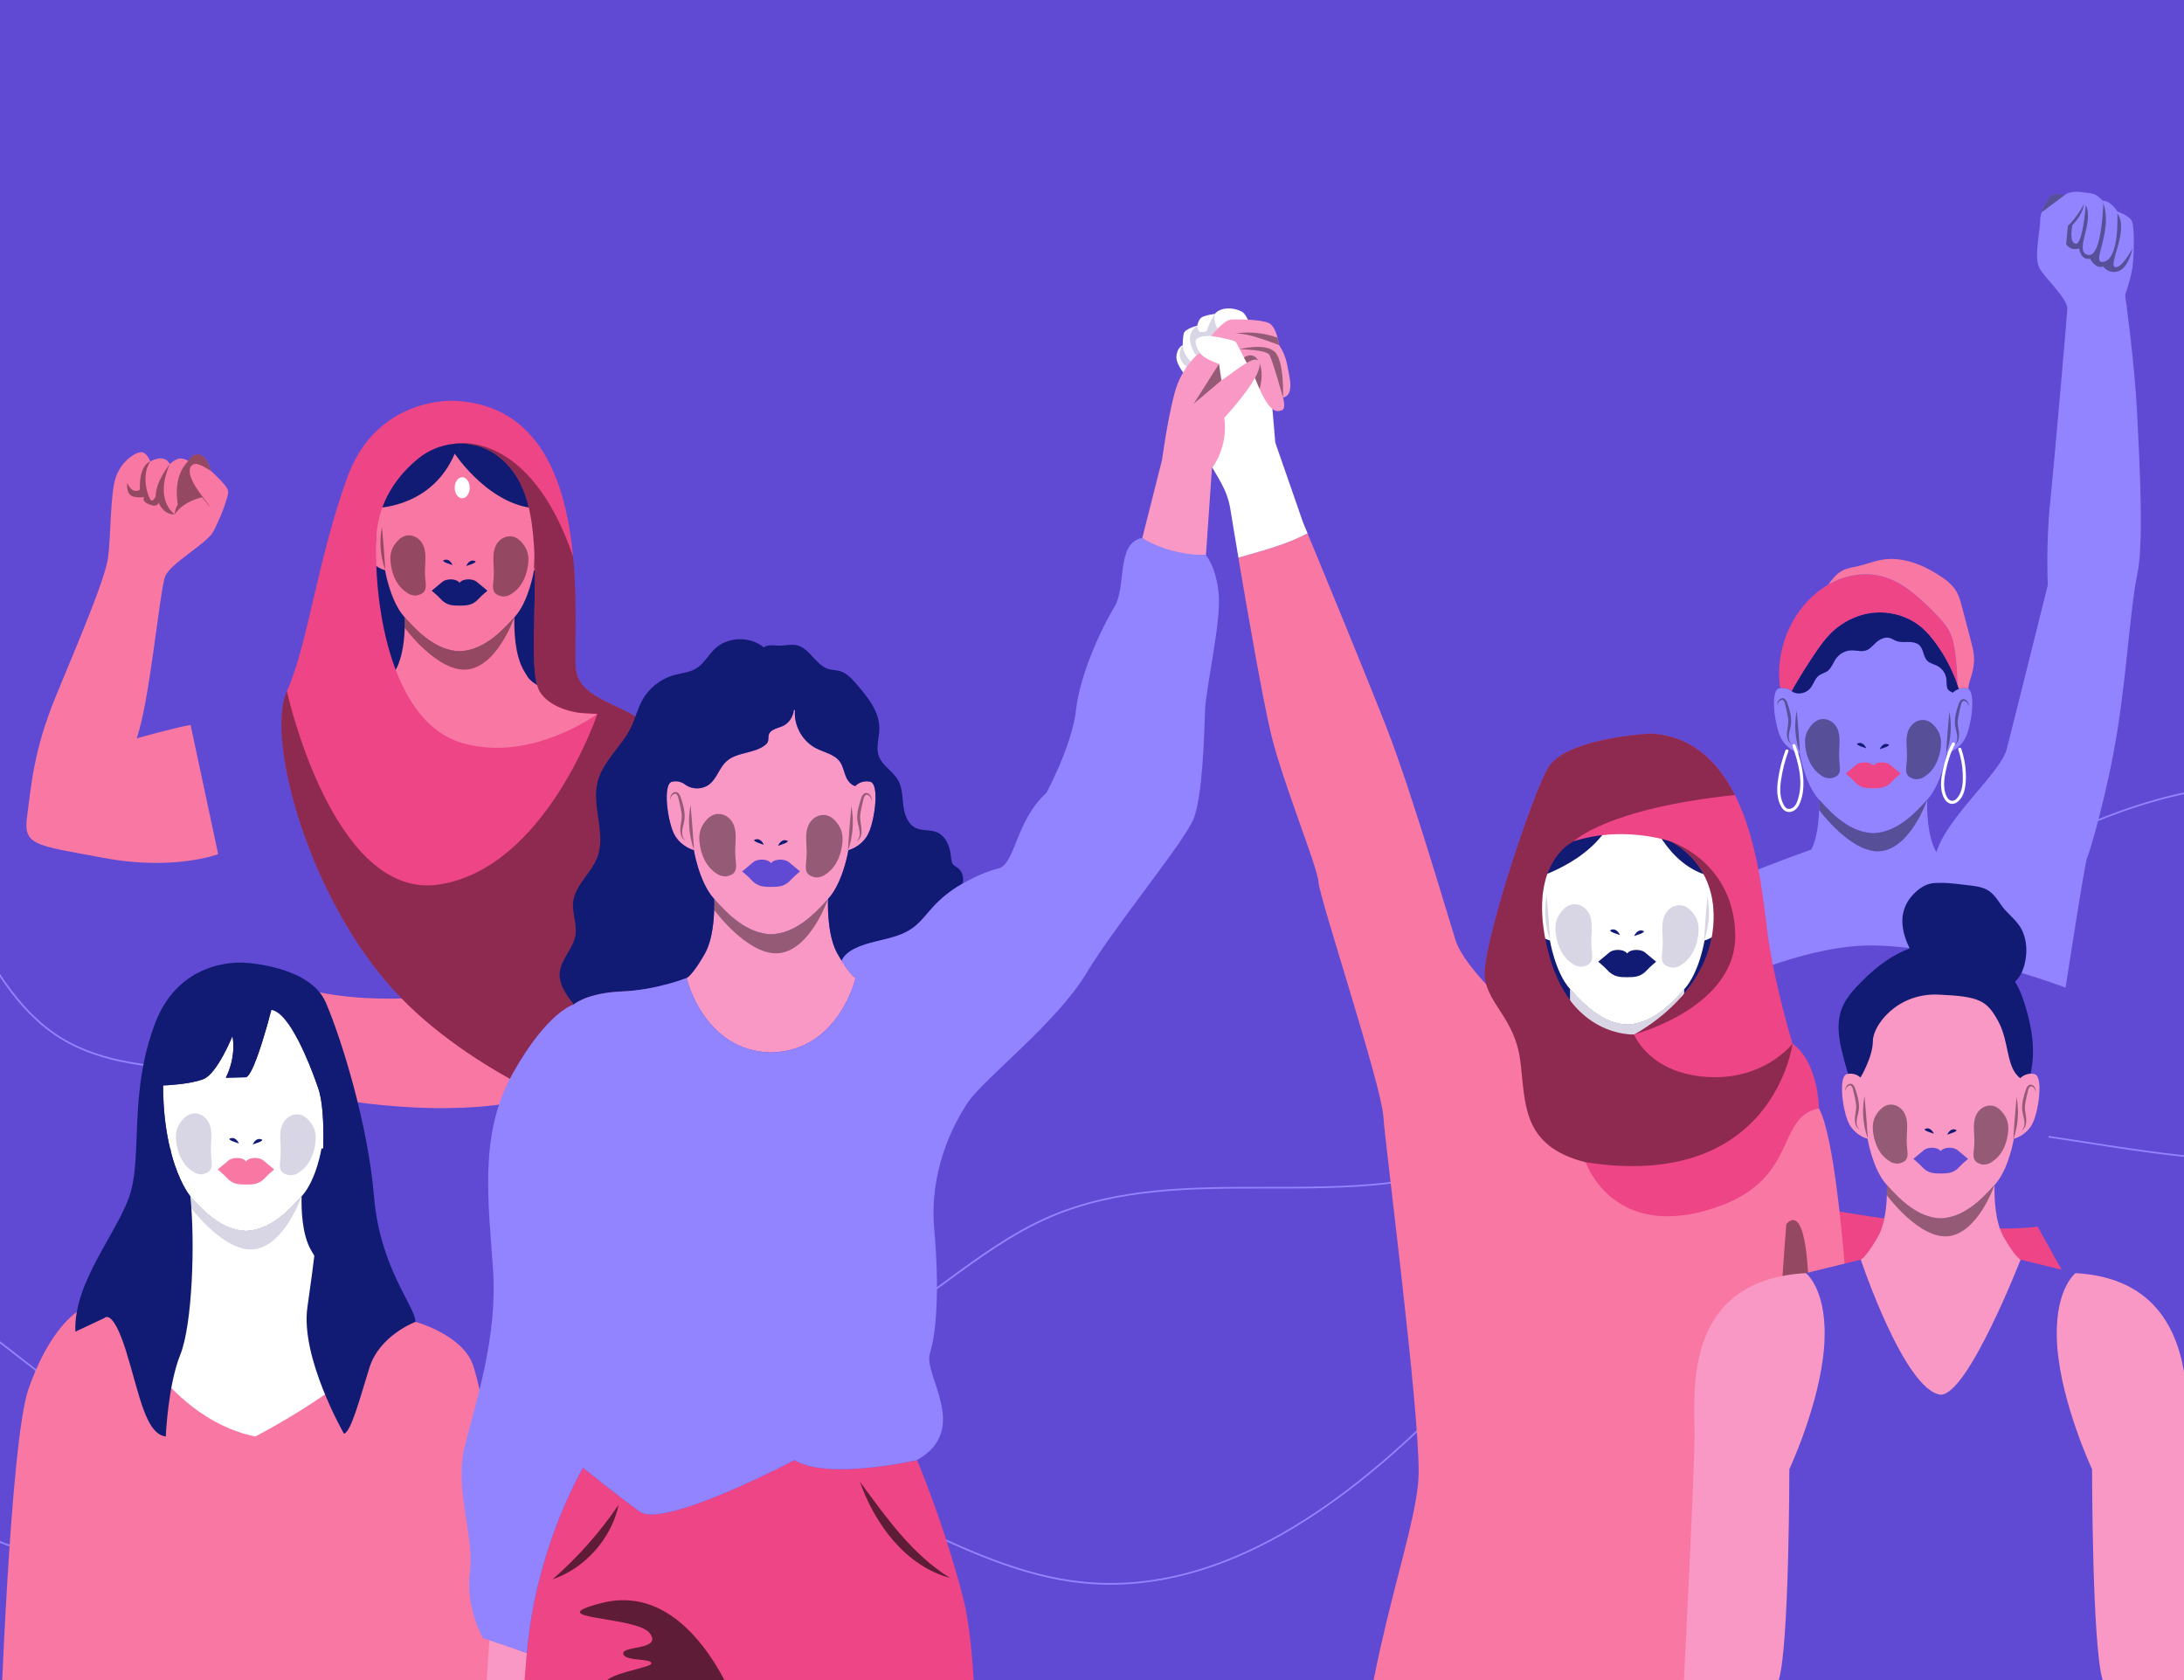 <?xml version="1.0" encoding="utf-8"?>
<!-- Generator: Adobe Illustrator 27.2.0, SVG Export Plug-In . SVG Version: 6.00 Build 0)  -->
<svg version="1.1" xmlns="http://www.w3.org/2000/svg" xmlns:xlink="http://www.w3.org/1999/xlink" x="0px" y="0px"
	 viewBox="0 0 650 500" style="enable-background:new 0 0 650 500;" xml:space="preserve">
<style type="text/css">
	.st0{fill:#614AD3;}
	.st1{clip-path:url(#SVGID_00000118399516973075096290000016722531971005078711_);}
	.st2{fill:#9283FF;}
	.st3{fill:#ED4586;}
	.st4{opacity:0.4;}
	.st5{fill:#121B74;}
	.st6{fill:#F978A3;}
	.st7{fill:#FFFFFF;}
	.st8{fill:#D8D6E5;}
	.st9{fill:#F998C4;}
	.st10{opacity:0.6;}
</style>
<g id="BACKGROUND">
	<rect class="st0" width="650" height="500"/>
</g>
<g id="OBJECTS">
	<g>
		<defs>
			<rect id="SVGID_1_" width="650" height="500"/>
		</defs>
		<clipPath id="SVGID_00000129906188901351070620000016285696952629440419_">
			<use xlink:href="#SVGID_1_"  style="overflow:visible;"/>
		</clipPath>
		<g style="clip-path:url(#SVGID_00000129906188901351070620000016285696952629440419_);">
			<path class="st2" d="M330.5,471.62c-2.64,0-5.31-0.12-7.99-0.38c-18.63-1.8-35.97-10.08-52.74-18.08
				c-16.26-7.76-33.08-15.78-51.04-17.89c-20.46-2.41-40.95,2.99-60.77,8.2c-18.08,4.76-36.79,9.67-55.56,8.75
				c-37.3-1.84-66.51-24.54-97.43-48.58c-23-17.88-46.78-36.36-74.06-45.19c-20.05-6.49-40.92-7.39-60.36-2.61l-0.12-0.49
				c19.53-4.8,40.49-3.9,60.63,2.62c27.36,8.86,51.18,27.37,74.22,45.27c30.86,23.98,60,46.64,97.15,48.47
				c18.7,0.92,37.36-3.99,55.4-8.74c19.86-5.23,40.4-10.63,60.95-8.21c18.05,2.12,34.9,10.16,51.2,17.94
				c16.73,7.98,34.03,16.24,52.57,18.03c45.33,4.4,84.62-29.86,110.23-56.01c3.39-3.46,6.84-7.04,10.18-10.51
				c26.59-27.61,54.08-56.16,90.73-66.09c28.03-7.6,57.58-2.98,86.16,1.48c26.33,4.11,53.57,8.36,79.69,3.13
				c9.14-1.83,18.18-4.84,26.93-7.76c11.82-3.94,24.04-8.01,36.64-9.2c27.46-2.58,56.21,9.75,73.25,31.43l-0.39,0.31
				c-16.95-21.54-45.53-33.81-72.82-31.24c-12.54,1.18-24.73,5.24-36.52,9.17c-8.76,2.92-17.81,5.94-26.99,7.77
				c-26.21,5.25-53.49,0.99-79.87-3.12c-28.53-4.45-58.02-9.06-85.95-1.49c-36.51,9.89-63.96,38.39-90.5,65.96
				c-3.34,3.47-6.79,7.05-10.18,10.51C408.97,439.74,372.65,471.61,330.5,471.62z"/>
		</g>
		<g style="clip-path:url(#SVGID_00000129906188901351070620000016285696952629440419_);">
			<path class="st2" d="M204.66,410.96c-2.38,0-4.74-0.08-7.1-0.24c-24.29-1.67-44.63-11.86-57.3-28.7
				c-4.85-6.45-8.66-13.89-12.35-21.08c-6-11.72-12.21-23.83-22.97-31.46c-12.57-8.92-28.66-9.87-44.21-10.79
				c-14.79-0.88-30.09-1.78-42.61-9.46c-13.5-8.28-21.18-22.76-28.6-36.77c-2.94-5.54-5.97-11.27-9.33-16.54
				c-26.91-42.22-84.72-61.56-131.62-44.01l-0.17-0.47c47.1-17.63,105.18,1.8,132.21,44.21c3.37,5.28,6.41,11.02,9.35,16.57
				c7.39,13.95,15.04,28.37,28.42,36.58c12.41,7.61,27.64,8.51,42.38,9.38c15.62,0.92,31.78,1.88,44.47,10.88
				c10.86,7.7,17.1,19.87,23.13,31.64c3.68,7.17,7.48,14.59,12.3,21C168.55,418.8,225.88,416.97,263,394
				c6.22-3.85,12.25-8.28,18.07-12.56c9.88-7.26,20.09-14.76,31.54-19.65c20.19-8.62,42.69-8.59,64.48-8.58
				c11.58,0.01,23.55,0.03,35.1-1.25c49.63-5.49,92.55-34.46,134.06-62.48c11.03-7.45,22.44-15.15,33.76-22.25
				c18.76-11.77,43.81-26.02,71.29-31.68c41.78-8.62,87.42,3.77,119.11,32.34l-0.33,0.37c-31.57-28.46-77.04-40.8-118.67-32.22
				c-27.4,5.65-52.41,19.87-71.13,31.62c-11.31,7.1-22.71,14.8-33.74,22.24c-41.56,28.05-84.54,57.06-134.28,62.56
				c-11.57,1.28-23.56,1.26-35.15,1.25c-21.71-0.02-44.18-0.05-64.28,8.54c-11.39,4.87-21.58,12.35-31.44,19.59
				c-5.83,4.29-11.87,8.72-18.1,12.58C246.03,405.08,225.03,410.96,204.66,410.96z"/>
		</g>
		<g style="clip-path:url(#SVGID_00000129906188901351070620000016285696952629440419_);">
			<path class="st2" d="M189.47,532.97c-45.35,0-88-22.96-129.38-45.24c-4.09-2.2-8.17-4.4-12.22-6.56
				c-42.34-22.54-104.8-49.76-158.24-25.91l-0.2-0.46c53.64-23.93,116.25,3.33,158.68,25.92c4.06,2.16,8.13,4.35,12.23,6.56
				c45.59,24.54,92.72,49.92,143.24,44.42c15.24-1.66,30.2-6.21,44.66-10.61c10.98-3.34,22.33-6.79,33.76-8.97
				c31.25-5.97,63.84-2.66,95.36,0.54c35.81,3.63,72.84,7.39,107.64-2.62c28.32-8.14,53.45-24.95,77.76-41.2
				c5.06-3.38,10.29-6.88,15.45-10.24c28.37-18.43,62.35-37.06,99.2-35.59c21.08,0.84,41.33,8.36,60.9,15.63
				c17.6,6.54,35.8,13.3,54.61,15.22l-0.05,0.5c-18.87-1.93-37.1-8.7-54.74-15.25c-19.54-7.26-39.74-14.76-60.75-15.6
				c-36.76-1.47-70.61,17.13-98.91,35.51c-5.16,3.35-10.39,6.85-15.45,10.23c-24.34,16.27-49.5,33.1-77.9,41.27
				c-34.9,10.04-71.97,6.27-107.83,2.63c-31.48-3.2-64.04-6.5-95.22-0.55c-11.41,2.18-22.74,5.63-33.71,8.96
				c-14.49,4.41-29.47,8.96-44.76,10.63C198.88,532.72,194.16,532.97,189.47,532.97z"/>
		</g>
		<g style="clip-path:url(#SVGID_00000129906188901351070620000016285696952629440419_);">
			<path class="st0" d="M614.76,293.93l-8.46,73.91l-109.79-2.78v-64.24C496.51,300.82,551.71,250.81,614.76,293.93z"/>
			<path class="st3" d="M614.12,378.88c0,0,14.59,16.5,19.96,49.51s8.06,74.24,8.06,74.24H522.79l8.34-123.75H614.12z"/>
			<path class="st3" d="M525.7,356.51c0,0,55.22,11.81,80.74,8.55l7.68,13.82c0,0-28.94,32.96-91.33,17.63L525.7,356.51z"/>
			<g>
				<path class="st2" d="M636.09,170.95c-1.96,9.05-3.07,28.73-5.97,46.85c-2.9,18.11-8.31,36.34-8.96,37.49
					c-0.64,1.15-6.4,38.64-6.4,38.64s-31.86-12.16-57.26-12.56c-25.41-0.4-60.99,19.45-60.99,19.45s8.23-31.85,12.52-35.36
					c4.3-3.52,30.06-12.63,30.06-12.63c0.12-0.25,0.24-0.51,0.35-0.76c0.02-0.06,0.05-0.13,0.07-0.19c0.1-0.23,0.18-0.47,0.28-0.71
					c0-0.03,0.02-0.06,0.02-0.09c0.09-0.21,0.16-0.44,0.23-0.68c0.08-0.21,0.14-0.44,0.2-0.67c0.06-0.22,0.12-0.43,0.17-0.65
					c0-0.01,0.01-0.02,0-0.03c0.06-0.27,0.13-0.54,0.19-0.81c0.13-0.59,0.23-1.17,0.32-1.76c0.08-0.52,0.15-1.04,0.21-1.55
					c0.03-0.29,0.06-0.56,0.07-0.83c0.03-0.27,0.06-0.53,0.07-0.8c0.02-0.26,0.04-0.52,0.06-0.76c0.02-0.49,0.04-0.97,0.06-1.42
					c0.05-1.25,0.03-2.32,0-3.11c3.99,4.49,9.23,9.72,16.1,10c6.85-0.28,12.09-5.5,16.08-9.99c0.01-0.01,0.01-0.01,0.01-0.01
					c-0.06,1.6-0.06,4.4,0.32,7.39c0.36,2.86,1.07,5.9,2.42,8.24c3.01-10.28,19.07-23.67,20.87-30.54
					c1.79-6.87,12.28-49.01,12.28-49.01s-0.6-11.94,0.68-24.39c1.28-12.45,4.9-54.23,5.12-57.59c0.22-3.36-6.81-9.34-8.38-12.47
					c-1.57-3.14,0.34-11.3,0.31-13.99c-0.01-0.75,0.16-1.59,0.42-2.44c0.68-2.16,2.04-4.34,2.99-4.98c1.33-0.9,3.88-0.17,3.88-0.17
					c2.03-1.68,6.01-0.73,6.01-0.73s1.15-0.04,2.61,0.43c1.45,0.47,2.64,1.96,2.64,1.96c2.48-0.05,4.44,3.24,4.44,3.24
					s3.58,1.11,4.34,2.98c0.77,1.88,0.6,9.99,0.17,13.39c-0.43,3.41-2.22,8.45-2.22,8.45s2.82,19.96,3.58,35.48
					C636.85,138.78,638.05,161.89,636.09,170.95z"/>
				<path class="st2" d="M584.68,220.09c-2.02,3.36-5.34,4.12-5.34,4.12s-1.45,8.95-5.59,13.6c-0.06,0.06-0.11,0.12-0.17,0.18
					c-3.99,4.49-9.23,9.72-16.09,10c-6.87-0.28-12.1-5.5-16.1-10c-0.06-0.06-0.11-0.12-0.17-0.18c-4.12-4.66-5.58-13.6-5.58-13.6
					s-3.32-0.76-5.35-4.12c-2.03-3.37-3.61-14.62-0.81-15.23c0.09-0.02,0.18-0.04,0.28-0.05c1.57-0.25,2.76,0.34,3.45,0.84
					c0.12,0.09,0.22,0.17,0.3,0.25c0.08,0.06,0.17,0.1,0.25,0.15c1.67,0.71,3.76,0.21,4.93-1.16c1.03-1.21,1.38-2.95,2.66-3.88
					c0.73-0.53,1.67-0.72,2.42-1.23c1.32-0.91,1.78-2.62,2.73-3.9c1.07-1.44,2.83-2.32,4.61-2.33c1.4-0.01,2.84,0.48,4.17,0.05
					c0.52-0.17,0.98-0.47,1.4-0.82c0.59-0.49,1.11-1.09,1.68-1.59c1.14-1.02,2.74-1.76,4.2-1.28c0.58,0.19,1.08,0.56,1.65,0.8
					c0.47,0.19,0.96,0.29,1.46,0.32c0.72,0.06,1.45,0.03,2.18,0.02c1.23,0,2.58,0.17,3.44,1.03c1.23,1.22,1.09,3.38,2.32,4.59
					c0.19,0.19,0.42,0.35,0.65,0.48c0.09,0.06,0.17,0.1,0.27,0.15c0.65,0.32,1.37,0.52,2.02,0.86c1.45,0.75,2.49,2.23,2.71,3.84
					c0.13,0.94,0,1.91,0.29,2.83c0.03,0.09,0.06,0.17,0.1,0.26c0.44,0.49,0.98,0.87,1.57,1.03c0.29-0.29,0.88-0.78,1.74-1.09
					c0.68-0.24,1.53-0.36,2.51-0.15c0.11,0.03,0.21,0.06,0.3,0.12C588.17,206.33,586.63,216.85,584.68,220.09z"/>
				<path class="st4" d="M573.58,238.02c-0.14,0.43-4.95,14.08-13.55,15.27c-8.75,1.21-18.61-12.2-18.61-12.2l-0.01-0.02
					c0.04-1.23,0.03-2.29,0-3.07c3.99,4.49,9.23,9.72,16.1,10C564.35,247.72,569.59,242.51,573.58,238.02z"/>
				<path class="st4" d="M534.74,211.46c0.38,4.27,0.71,8.38,0.98,12.67C534.26,220.11,533.92,215.66,534.74,211.46L534.74,211.46z"
					/>
				<path class="st4" d="M529.13,210.02c-0.37-0.86,0.28-2.11,1.3-2.24c0.71-0.07,1.19,0.64,1.42,1.17c0.7,2.1,1.4,4.24,1.19,6.48
					c-0.16,1.45-0.8,2.75-0.66,4.18c0.05,0.68,0.32,1.35,0.86,1.84c-0.67-0.32-1.09-1.04-1.29-1.76c-0.47-2.16,0.66-4.23,0.15-6.38
					c-0.22-1.36-0.57-2.78-0.9-4.11c-0.15-0.4-0.34-0.86-0.76-0.92C529.65,208.31,529.02,209.15,529.13,210.02L529.13,210.02z"/>
				<path class="st4" d="M546.88,230.74c-0.38,0.36-0.9,0.59-1.44,0.73c-0.43,0.17-0.87,0.19-1.34,0.13h-0.01
					c-0.03,0-0.04-0.01-0.07-0.01c-0.08-0.02-0.17-0.03-0.25-0.05c-0.65-0.1-1.22-0.38-1.75-0.78c-0.65-0.41-1.21-0.9-1.64-1.35
					c-1.51-1.62-2.42-3.73-2.86-5.89c-0.42-2.08-0.55-4.28,0.53-6.18c0.96-1.67,2.47-3.35,4.54-3.36c2.08-0.01,3.78,1.48,4.44,3.37
					c0.79,2.25,0.32,4.75,0.31,7.08c-0.01,1.25,0.12,2.47,0.24,3.71C547.67,229.06,547.58,230.07,546.88,230.74z"/>
				<path class="st5" d="M555.45,222.7c0,0-0.71-1.76-2.06-1.58C552.03,221.3,552.63,221.82,555.45,222.7z"/>
				<path class="st4" d="M580.16,211.74c0.82,4.2,0.48,8.64-0.98,12.67C579.45,220.13,579.78,216.02,580.16,211.74L580.16,211.74z"
					/>
				<path class="st4" d="M585.77,210.3c0.1-0.87-0.52-1.7-1.33-1.74c-0.42,0.06-0.61,0.53-0.76,0.92c-0.32,1.33-0.68,2.75-0.9,4.11
					c-0.5,2.15,0.63,4.22,0.15,6.38c-0.2,0.72-0.62,1.44-1.29,1.76c0.55-0.48,0.81-1.16,0.86-1.84c0.14-1.43-0.5-2.73-0.66-4.18
					c-0.21-2.25,0.49-4.38,1.19-6.48c0.23-0.53,0.72-1.25,1.42-1.17C585.49,208.19,586.15,209.44,585.77,210.3L585.77,210.3z"/>
				<path class="st4" d="M568.02,231.02c0.38,0.36,0.9,0.59,1.44,0.73c0.43,0.17,0.87,0.19,1.34,0.13h0.01
					c0.03,0,0.04-0.01,0.07-0.01c0.08-0.02,0.17-0.03,0.25-0.05c0.65-0.1,1.22-0.38,1.75-0.78c0.65-0.41,1.21-0.9,1.64-1.35
					c1.51-1.62,2.42-3.73,2.86-5.89c0.42-2.08,0.55-4.28-0.53-6.18c-0.96-1.67-2.47-3.35-4.54-3.36c-2.08-0.01-3.78,1.48-4.44,3.37
					c-0.79,2.25-0.32,4.75-0.31,7.08c0.01,1.25-0.12,2.47-0.24,3.71C567.23,229.34,567.32,230.35,568.02,231.02z"/>
				<path class="st5" d="M559.45,222.98c0,0,0.71-1.76,2.06-1.58S562.27,222.1,559.45,222.98z"/>
				<path class="st3" d="M565.68,230.22c0,0-1.79,1.49-2.55,2.34c-1.76,1.97-3.58,2.03-5.52,2.03h-0.21c-1.94,0-3.77-0.05-5.52-2.03
					c-0.76-0.86-2.55-2.34-2.55-2.34s2.17-1.82,3.22-2.67c1.01-0.82,3.89-1.06,4.96,0.35c1.07-1.41,3.95-1.17,4.96-0.35
					C563.51,228.4,565.68,230.22,565.68,230.22z"/>
				<path class="st5" d="M582.99,205.01c-0.86,0.3-1.45,0.8-1.74,1.09c-0.59-0.17-1.13-0.54-1.57-1.03
					c-0.04-0.08-0.07-0.17-0.1-0.26c-0.29-0.91-0.16-1.89-0.29-2.83c-0.21-1.61-1.26-3.09-2.71-3.84c-0.64-0.33-1.36-0.53-2.02-0.86
					c-0.09-0.05-0.17-0.09-0.27-0.15c-0.23-0.13-0.46-0.29-0.65-0.48c-1.23-1.22-1.09-3.37-2.32-4.59
					c-0.87-0.87-2.21-1.03-3.44-1.03c-0.73,0.01-1.46,0.05-2.18-0.02c-0.51-0.04-0.99-0.13-1.46-0.32c-0.57-0.24-1.07-0.61-1.65-0.8
					c-1.45-0.48-3.06,0.26-4.2,1.28c-0.57,0.51-1.1,1.1-1.68,1.59c-0.42,0.35-0.87,0.65-1.4,0.82c-1.33,0.43-2.77-0.06-4.17-0.05
					c-1.79,0.01-3.54,0.89-4.61,2.33c-0.96,1.28-1.42,2.99-2.73,3.9c-0.75,0.52-1.69,0.7-2.42,1.23c-1.28,0.93-1.63,2.68-2.66,3.88
					c-1.17,1.37-3.27,1.87-4.93,1.16c-0.08-0.05-0.17-0.09-0.25-0.15c-0.08-0.07-0.18-0.16-0.3-0.25c2.26-4.03,4.71-7.94,7.33-11.76
					c1.25-1.81,2.54-3.61,4.08-5.18c3.42-3.52,8.07-5.85,12.96-6.35c2.23-0.22,4.5-0.05,6.67,0.5c2.59,0.64,5.04,1.81,7.13,3.47
					c1.88,1.5,3.45,3.35,4.85,5.29c2.62,3.63,4.72,7.62,6.22,11.84C582.65,203.97,582.83,204.48,582.99,205.01z"/>
				<path class="st3" d="M582.53,203.43l-0.06,0.02c-1.5-4.22-3.6-8.21-6.22-11.84c-1.4-1.94-2.97-3.79-4.85-5.29
					c-2.09-1.66-4.55-2.83-7.13-3.47c-2.17-0.54-4.45-0.72-6.67-0.5c-4.89,0.5-9.54,2.84-12.96,6.35c-1.54,1.57-2.83,3.37-4.08,5.18
					c-2.61,3.82-5.06,7.73-7.33,11.76c-0.69-0.5-1.88-1.09-3.45-0.84c-1.2-8.52,1.29-17.49,6.69-24.17c2.13-2.62,4.7-4.91,7.61-6.6
					c0,0,0.01,0,0.02-0.01c0.91-0.52,1.83-0.98,2.81-1.39c4.09-1.7,8.71-2.21,13.01-1.13c6.25,1.57,11.2,6.21,15.73,10.8
					c1.8,1.82,3.62,3.71,4.71,6.03c0.85,1.8,1.22,3.8,1.5,5.78C582.29,197.2,582.51,200.31,582.53,203.43z"/>
				<path class="st6" d="M586.67,201.32c-0.38,1.2-0.84,2.41-0.87,3.65c-0.09-0.06-0.19-0.09-0.3-0.12
					c-0.98-0.21-1.83-0.09-2.51,0.15c-0.16-0.52-0.33-1.04-0.52-1.56l0.06-0.02c-0.02-3.12-0.24-6.23-0.67-9.32
					c-0.28-1.98-0.65-3.98-1.5-5.78c-1.1-2.32-2.91-4.21-4.71-6.03c-4.53-4.58-9.48-9.22-15.73-10.8c-4.3-1.08-8.92-0.57-13.01,1.13
					c-0.98,0.41-1.9,0.87-2.81,1.39c1.22-1.66,2.54-3.35,4.38-4.27c1.41-0.71,3-0.91,4.54-1.26c2.43-0.55,4.77-1.53,7.23-1.92
					c5.84-0.95,11.75,1.39,16.73,4.56c2.05,1.3,4.06,2.81,5.28,4.91c0.83,1.4,1.24,3,1.66,4.57c0.89,3.39,1.79,6.77,2.68,10.16
					c0.4,1.54,0.81,3.09,0.9,4.68C587.62,197.44,587.26,199.43,586.67,201.32z"/>
				<path class="st7" d="M583.72,222.86c-0.19-0.56-1.09-0.35-0.9,0.21c0.77,2.29,1.24,4.68,1.33,7.1c0.08,2.1,0.05,4.47-0.99,6.36
					c-0.47,0.85-1.37,2.08-2.5,1.75c-0.94-0.28-1.44-1.38-1.7-2.24c-0.67-2.27-0.28-4.68,0.22-6.94c0.57-2.58,1.33-5.12,2.59-7.45
					c0.28-0.52-0.5-1-0.79-0.48c-1.28,2.37-2.08,4.95-2.66,7.57c-0.57,2.53-1.01,5.28-0.16,7.8c0.32,0.95,0.87,1.93,1.78,2.42
					c0.96,0.52,2.01,0.26,2.81-0.43c1.79-1.53,2.24-4.16,2.32-6.39C585.2,229.01,584.73,225.85,583.72,222.86z"/>
				<path class="st7" d="M536.68,231.54c-0.23-3.36-1.2-6.59-2.29-9.75c-0.19-0.56-1.09-0.35-0.9,0.21
					c1.69,4.87,3.17,10.2,1.77,15.33c-0.28,1.03-0.65,2.22-1.51,2.92c-0.42,0.34-0.99,0.55-1.53,0.48
					c-0.59-0.08-0.96-0.53-1.25-1.02c-1.32-2.23-1.26-4.97-0.91-7.45c0.41-2.95,1.17-5.86,2.19-8.66c0.2-0.56-0.68-0.81-0.88-0.26
					c-1.01,2.77-1.75,5.64-2.18,8.56c-0.41,2.76-0.48,5.84,1.02,8.31c0.58,0.95,1.45,1.58,2.6,1.42c1.16-0.16,2.04-0.98,2.57-1.98
					C536.65,237.24,536.86,234.19,536.68,231.54z"/>
				<path class="st4" d="M634.7,73.87c-0.06,0.34-1.25,5.77-4.12,6.8c-2.96,1.07-4.65-1.36-4.65-1.36c-2.3,0.85-3.88-2.31-3.88-2.31
					c-2.84,0.52-3.24-3.03-3.24-3.03c-2.82,0.77-3.88-1.32-3.88-1.32l0.52-5.5c0.81-0.51,3.41-3.76,4.77-6.41
					c0,0.05-0.01,0.09-0.02,0.14c-0.44,3.23-3.39,6.06-3.39,6.06s-1.19,5.2,0.94,5.59c2.14,0.39,3.03-11.56,3.03-11.56
					c2.54,5.59-3.63,13.84,0.6,14.88c4.23,1.05,4.6-15.39,4.6-15.39c3.09,8.7-4.26,18.58,0.3,17.4c4.57-1.17,3.88-14.29,3.88-14.29
					c3.59,4.8-2.77,15.14-0.72,15.87C631.4,80.14,634.51,74.22,634.7,73.87z"/>
				<path class="st4" d="M614.51,58.04l-6.88,5.15c0.68-2.16,2.04-4.34,2.99-4.98C611.95,57.31,614.51,58.04,614.51,58.04z"/>
			</g>
		</g>
		<g style="clip-path:url(#SVGID_00000129906188901351070620000016285696952629440419_);">
			<path class="st0" d="M86.59,324.53c0,0-22.24,37.3-23.8,89.06c-1.56,51.76-0.54,87.58-0.54,87.58l117.79,0.59l0.12-177.22H86.59z
				"/>
			<path class="st6" d="M139.37,295.28c0,0-25.83,4.85-48.18-0.82c0,0-0.45,11.01-0.7,14.87c-0.25,3.86-3.9,15.2-3.9,15.2
				s48.14,11.83,79.63,0L139.37,295.28z"/>
			<g>
				<path class="st5" d="M166.07,169.62c1.8,41.43-13.12,42.85-29.3,42.85s-29.3-19.18-29.3-42.85s13.12-42.85,29.3-42.85
					S165.04,145.98,166.07,169.62z"/>
				<path class="st6" d="M180.16,212.88c0,0-23.97,14.4-43.39,14.82c-19.43-0.42-24.22-21.35-24.22-21.35s0.92-0.36,3-3.39
					c0.6-0.89,1.31-2,2.12-3.41c0.15-0.26,0.29-0.53,0.43-0.81c0.12-0.26,0.25-0.51,0.35-0.78c0.03-0.06,0.05-0.12,0.08-0.2
					c0.1-0.23,0.19-0.47,0.27-0.72c0.01-0.03,0.03-0.05,0.03-0.09c0.09-0.22,0.16-0.45,0.23-0.69c0.08-0.22,0.14-0.45,0.2-0.68
					c0.06-0.22,0.12-0.44,0.18-0.66c0-0.01,0.01-0.02,0-0.03c0.07-0.27,0.13-0.55,0.2-0.82c0.13-0.59,0.24-1.19,0.33-1.78
					c0.09-0.53,0.15-1.06,0.21-1.57c0.04-0.29,0.06-0.57,0.08-0.84c0.03-0.27,0.05-0.54,0.07-0.81c0.02-0.27,0.04-0.52,0.05-0.78
					c0.03-0.5,0.04-0.98,0.06-1.44c0.04-1.27,0.03-2.36,0-3.16c4.05,4.56,9.36,9.86,16.33,10.14c6.95-0.28,12.27-5.58,16.31-10.13
					c0.01-0.01,0.01-0.01,0.01-0.01c-0.05,1.62-0.05,4.46,0.33,7.5c0.36,2.9,1.09,5.98,2.46,8.35c0.39,0.68,0.76,1.3,1.11,1.85
					C159.77,205.87,180.16,212.88,180.16,212.88z"/>
				<path class="st6" d="M164.36,165.52c-2.05,3.4-5.42,4.19-5.42,4.19s-1.48,9.08-5.67,13.81c-0.05,0.06-0.11,0.12-0.17,0.19
					c-4.04,4.56-9.36,9.86-16.32,10.14c-6.97-0.28-12.28-5.59-16.33-10.14c-0.06-0.06-0.12-0.12-0.17-0.19
					c-4.19-4.73-5.67-13.81-5.67-13.81s-3.37-0.78-5.43-4.19c-2.05-3.41-3.65-14.83-0.82-15.45c1.99-0.43,3.42,0.49,4.09,1.06h0.02
					c0.62-0.02,16.31-0.56,22.86-16.12c0,0,10.76,16.25,25.28,16.31h0.27c0.53-0.52,2.06-1.74,4.31-1.25
					C168.02,150.69,166.41,162.11,164.36,165.52z"/>
				<path class="st4" d="M153.08,183.71c-0.14,0.43-5.02,14.28-13.75,15.5c-8.88,1.23-18.89-12.38-18.89-12.38l-0.01-0.02
					c0.04-1.25,0.03-2.32,0-3.11c4.05,4.56,9.36,9.86,16.33,10.14C143.72,193.56,149.04,188.26,153.08,183.71z"/>
				<path class="st4" d="M113.68,156.77c0.39,4.34,0.72,8.51,0.99,12.85C113.19,165.54,112.85,161.03,113.68,156.77L113.68,156.77z"
					/>
				<path class="st4" d="M107.99,155.3c-0.38-0.88,0.29-2.14,1.32-2.28c0.72-0.07,1.21,0.65,1.45,1.19c0.71,2.13,1.42,4.3,1.21,6.58
					c-0.16,1.47-0.82,2.79-0.67,4.24c0.05,0.69,0.32,1.37,0.88,1.86c-0.68-0.32-1.1-1.05-1.3-1.78c-0.48-2.19,0.67-4.29,0.16-6.47
					c-0.22-1.38-0.58-2.82-0.91-4.17c-0.15-0.4-0.35-0.87-0.77-0.94C108.51,153.57,107.88,154.41,107.99,155.3L107.99,155.3z"/>
				<path class="st4" d="M126,176.33c-0.39,0.36-0.91,0.6-1.46,0.74c-0.43,0.17-0.89,0.2-1.36,0.13h-0.01
					c-0.03,0-0.04-0.01-0.07-0.01c-0.08-0.02-0.17-0.03-0.26-0.05c-0.66-0.11-1.24-0.39-1.77-0.79c-0.66-0.42-1.23-0.91-1.67-1.37
					c-1.53-1.64-2.46-3.79-2.9-5.98c-0.43-2.11-0.56-4.34,0.54-6.27c0.98-1.69,2.51-3.4,4.61-3.41c2.11-0.01,3.83,1.5,4.5,3.42
					c0.8,2.28,0.33,4.82,0.32,7.18c-0.01,1.27,0.12,2.51,0.24,3.77C126.79,174.62,126.7,175.65,126,176.33z"/>
				<path class="st5" d="M134.69,168.17c0,0-0.72-1.79-2.1-1.6S131.83,167.27,134.69,168.17z"/>
				<path class="st4" d="M159.76,157.05c0.83,4.26,0.49,8.77-0.99,12.85C159.05,165.56,159.37,161.39,159.76,157.05L159.76,157.05z"
					/>
				<path class="st4" d="M165.46,155.58c0.11-0.89-0.53-1.73-1.35-1.77c-0.42,0.07-0.62,0.54-0.77,0.94
					c-0.33,1.35-0.69,2.79-0.91,4.17c-0.51,2.18,0.64,4.28,0.16,6.47c-0.2,0.73-0.63,1.46-1.3,1.78c0.55-0.49,0.82-1.17,0.88-1.86
					c0.15-1.45-0.51-2.77-0.67-4.24c-0.21-2.28,0.5-4.45,1.21-6.58c0.23-0.54,0.73-1.27,1.45-1.19
					C165.17,153.45,165.84,154.71,165.46,155.58L165.46,155.58z"/>
				<path class="st4" d="M147.45,176.61c0.39,0.36,0.91,0.6,1.46,0.74c0.43,0.17,0.89,0.2,1.36,0.13h0.01
					c0.03,0,0.04-0.01,0.07-0.01c0.08-0.02,0.17-0.03,0.26-0.05c0.66-0.11,1.24-0.39,1.77-0.79c0.66-0.42,1.23-0.91,1.67-1.37
					c1.53-1.64,2.46-3.79,2.9-5.98c0.43-2.11,0.56-4.34-0.54-6.27c-0.98-1.69-2.51-3.4-4.61-3.41c-2.11-0.01-3.83,1.5-4.5,3.42
					c-0.8,2.28-0.33,4.82-0.32,7.18c0.01,1.27-0.12,2.51-0.24,3.77C146.65,174.9,146.74,175.93,147.45,176.61z"/>
				<path class="st5" d="M138.75,168.45c0,0,0.72-1.79,2.1-1.6C142.22,167.03,141.61,167.56,138.75,168.45z"/>
				<path class="st5" d="M145.07,175.8c0,0-1.82,1.51-2.59,2.38c-1.78,2-3.64,2.06-5.6,2.06h-0.21c-1.97,0-3.82-0.05-5.6-2.06
					c-0.77-0.87-2.59-2.38-2.59-2.38s2.2-1.84,3.26-2.71c1.03-0.83,3.95-1.07,5.04,0.35c1.08-1.43,4.01-1.19,5.04-0.35
					C142.87,173.95,145.07,175.8,145.07,175.8z"/>
				<ellipse class="st7" cx="137.56" cy="145.16" rx="2.23" ry="3.13"/>
			</g>
			<path class="st3" d="M184.32,210.68c-5.66-2.66-12.24-5.38-12.9-11.39c-0.55-5.01,0.55-18.82-0.85-33.6v-0.01
				c-2.06-21.59-9.47-45.22-35.24-46.39c0,0-23.07-1.6-31.95,22.74c-8.88,24.34-11.83,50.12-17.99,63.66
				c-6.16,13.55,5.45,57.92,29.29,86.14c22.71,26.9,60.78,40.48,64.29,41.7c0.18,0.06,0.27,0.09,0.27,0.09s12.26-6.67,9.67-43.52
				c-2.59-36.85-5.67-55.12,2.23-67.55C195.17,216.19,190.26,213.47,184.32,210.68z M137.56,221.12
				c-20.54-5.97-26.21-38.98-25.61-60.33c0.34-11.69,6.7-19.52,12.4-24.22c3.19-2.64,7.05-4.16,10.98-4.5
				c4.42-0.38,8.94,0.76,12.69,3.55c3.46,2.56,6.69,6.53,8.61,12.66c5.75,18.39-0.75,51.27,4.35,58.07
				c2.76,3.66,7.43,5.16,11.15,5.75c3.19,0.51,5.68,0.36,5.68,0.36S158.1,227.09,137.56,221.12z"/>
			<path class="st4" d="M191.13,222.55c-7.89,12.43-4.81,30.7-2.23,67.55c2.59,36.85-9.67,43.52-9.67,43.52s-0.09-0.03-0.27-0.09
				c-3.51-1.21-41.58-14.8-64.29-41.7c-23.83-28.22-35.45-72.59-29.29-86.14c0,0,13.66,62.43,45.35,57.54
				c31.69-4.88,47.07-50.77,47.07-50.77l6.5-1.79C190.26,213.47,195.17,216.19,191.13,222.55z"/>
			<path class="st4" d="M184.32,210.68l-6.5,1.79l-5.68-0.36c-3.72-0.59-8.4-2.09-11.15-5.75c-5.11-6.8,1.39-39.68-4.35-58.07
				c-1.92-6.14-5.15-10.1-8.61-12.66c-3.75-2.78-8.26-3.93-12.69-3.55v-0.07c0,0,22.18-4.59,35.24,33.67v0.01
				c1.4,14.77,0.3,28.59,0.85,33.6C172.07,205.3,178.66,208.02,184.32,210.68z"/>
			<g>
				<path class="st6" d="M49.15,171.55c-1.6,3.98-4.68,37.96-8.5,48.19c0,0,12.22-3.41,16.07-3.99l8.21,38.45
					c0,0-13.06,5.01-33.84,1.15c-20.79-3.87-24.24-3.62-23.01-12.49c1.23-8.88,1.81-19.31,8.55-35.66s14.67-34.87,15.53-41.24
					c0.86-6.37,0.62-18.94,2.3-23.91c1.68-4.97,6.13-7.64,7.73-7.47c1.6,0.16,2.54,2.79,2.54,2.79s3.98-2.59,5.83,0.74
					c0,0,1.48-1.44,2.79-1.64c1.31-0.2,2.71,0.74,2.71,0.74s0-0.01,0.01-0.03c0.13-0.25,1.38-2.63,3.6-1.77
					c2.34,0.9,3.12,4.76,3.12,4.76s4.85,4.27,5.1,5.91c0.14,0.96-0.73,3.71-1.85,6.53c-0.82,2.05-1.77,4.13-2.58,5.63
					C61.52,161.82,50.76,167.56,49.15,171.55z"/>
				<path class="st4" d="M60.12,147.6c1.92,2.53,2.57,3.41,2.57,3.47c0,0.1-2.53-3.06-2.53-3.06s-5.59,1.09-8.13,5.05
					c0,0-0.04-1.53,0.9-2.87c0,0-1.78-8.3,3.13-12.99c0,0,0-0.01,0.01-0.03c0.13-0.25,1.38-2.63,3.6-1.77
					c2.34,0.9,3.12,4.76,3.12,4.76s-3.47-2.34-4.76-2.09C56.74,138.32,54.38,140.04,60.12,147.6z"/>
				<path class="st4" d="M37.88,143.7c0,0-0.52,3.67,1.97,4.13c2.5,0.46,3.14,0,3.14,0s-1.23,1.2,1.42,2.28
					c2.65,1.08,2.77-0.55,2.77-0.55s1.42,3.73,4.85,3.51c0,0-6.3-3.94-1.48-14.96c0,0-4.23,5.1-4.23,9.66c0,0-0.74,1.6-1.39,1.11
					c-0.65-0.49-3.2-7.08-0.21-11.5c0,0-3.36,0.75-3.08,8.36C41.64,145.73,39.48,147.43,37.88,143.7z"/>
			</g>
		</g>
		<g style="clip-path:url(#SVGID_00000129906188901351070620000016285696952629440419_);">
			<g>
				<path class="st6" d="M558.11,518.2c-1.54-18.23-8.06-61.22-6.53-75.23c1.54-14.01-0.96-46.06-1.92-58.73
					c-0.96-12.67-3.77-46.38-8.32-54.38c-4.54-7.99-89.22-27.37-89.22-27.37s-16.21-14.01-18.94-22.71
					c-2.73-8.69-13.05-44-20.3-62.68c-6.06-15.6-19.49-48.1-23.75-58.39c-6.4,3.44-13.65,5.26-20.57,7.24
					c2.79,16.51,7.24,42.06,9.69,52.34c3.5,14.67,13.9,39.64,14.16,44.25c0.26,4.62,18.59,59.97,19.28,69.53
					c0.68,9.55,10.73,86.89,10.53,106.28c-0.19,19.38-19.19,60.83-18.81,115.53l154.68,1.92
					C558.11,555.81,559.65,536.43,558.11,518.2z"/>
				<path class="st4" d="M531.63,364.28c0,0-3.75,49.51-4.09,64.53s12.11,44.18,18.08,62.78c5.97,18.59,7.68,64.23,7.68,64.23
					s2.64-34.37-1.19-60.99c-3.84-26.61-19.45-50.92-16.04-74.04C539.47,397.68,539.81,355.54,531.63,364.28z"/>
			</g>
			<g>
				<path class="st7" d="M387.82,155.52l-8.27-23.8l-1.36-15.99c0,0-5.42-21.31-8.53-22.94c-3.11-1.63-6.74-1.16-8.1,0.63
					c0,0-3.32,0.43-4.14,1.19s-1.07,2.3-1.07,2.3s-3.75,0.96-4.05,2.35c-0.3,1.39-0.3,3.46-0.3,3.46s-1.79,0.77-1.88,3.49
					c-0.09,2.73,3.67,6.65,3.67,6.65s2.97,18.65,5.76,23.99c2.78,5.34,5.66,8.57,6.65,14.78c0.3,1.86,1.18,7.27,2.38,14.32
					c6.92-1.99,14.17-3.81,20.57-7.24C388.31,156.69,387.82,155.52,387.82,155.52z"/>
				<path class="st8" d="M360.48,100l1.95-2.19c0,0-1.41-1.97-0.88-4.38c0,0-2.05,3.28-2.17,4.52c-0.12,1.24-2.27,0.81-2.27,0.81
					s-1.01-0.93-0.77-1.83c0,0-2.69,1.62-2.13,4.61c0.55,2.99,1.86,4.28,1.86,4.28l1.02-0.87c0,0-2.09-3.02-0.92-4.1
					C357.35,99.76,360.48,100,360.48,100z"/>
				<path class="st8" d="M352,102.73c0,0-0.06,2.45,2.42,4.85l-1.21,1.58C353.21,109.16,349.43,106.53,352,102.73z"/>
			</g>
			<g>
				<path class="st5" d="M487.8,240.82c0,0-25.36,4.82-28.76,19.77c-3.4,14.95-4.75,46.67,27.31,47.27
					C518.41,308.46,524.32,241.59,487.8,240.82z"/>
				<path class="st7" d="M509.43,317.93c0,0-4.97,21.73-25.14,22.16c-20.17-0.43-25.15-22.16-25.15-22.16s0.96-0.38,3.11-3.52
					c0.63-0.92,1.36-2.08,2.2-3.54c0.16-0.27,0.3-0.55,0.44-0.84c0.13-0.27,0.26-0.53,0.37-0.81c0.03-0.06,0.06-0.13,0.08-0.2
					c0.1-0.24,0.19-0.49,0.29-0.75c0.01-0.03,0.03-0.06,0.03-0.09c0.09-0.23,0.17-0.47,0.24-0.72c0.08-0.23,0.15-0.47,0.21-0.71
					c0.06-0.23,0.13-0.46,0.18-0.69c0-0.01,0.01-0.02,0-0.03c0.07-0.29,0.14-0.57,0.2-0.86c0.14-0.62,0.25-1.23,0.34-1.85
					c0.09-0.55,0.16-1.1,0.22-1.63c0.04-0.3,0.06-0.59,0.08-0.87c0.03-0.28,0.06-0.56,0.07-0.84c0.02-0.28,0.04-0.54,0.06-0.81
					c0.03-0.52,0.05-1.01,0.06-1.49c0.05-1.32,0.03-2.45,0-3.28c4.21,4.73,9.72,10.24,16.96,10.53c7.22-0.29,12.74-5.79,16.94-10.52
					c0.01-0.01,0.01-0.01,0.01-0.01c-0.06,1.68-0.06,4.63,0.34,7.79c0.38,3.01,1.13,6.21,2.55,8.67c0.4,0.71,0.79,1.35,1.15,1.92
					C508.17,317.43,509.43,317.93,509.43,317.93z"/>
				<path class="st7" d="M512.93,275.54c-2.13,3.53-5.62,4.34-5.62,4.34s-1.54,9.43-5.89,14.33c-0.06,0.06-0.11,0.13-0.17,0.19
					c-4.2,4.73-9.72,10.24-16.95,10.53c-7.23-0.29-12.75-5.8-16.96-10.53c-0.06-0.06-0.12-0.13-0.17-0.19
					c-4.34-4.91-5.88-14.33-5.88-14.33s-3.5-0.81-5.63-4.34c-2.13-3.54-3.79-15.4-0.85-16.04c2.07-0.45,3.55,0.51,4.24,1.1
					c0,0,5.14-1.72,10.44-5.33c1.48-1.01,2.98-2.18,4.39-3.5c0.85-0.8,1.67-1.66,2.42-2.57c4.84-5.85,10.52-7.1,13.02-7.35
					c0.83-0.08,1.31-0.06,1.31-0.06s5.13,15.99,18.69,19.02c0.55-0.54,2.14-1.8,4.47-1.3C516.73,260.14,515.06,272,512.93,275.54z"
					/>
				<path class="st8" d="M501.22,294.42c-0.15,0.45-5.21,14.83-14.28,16.09c-9.21,1.28-19.61-12.85-19.61-12.85l-0.01-0.02
					c0.05-1.3,0.03-2.41,0-3.23c4.21,4.73,9.72,10.24,16.96,10.53C491.5,304.64,497.03,299.15,501.22,294.42z"/>
				<path class="st8" d="M460.32,266.45c0.4,4.5,0.74,8.83,1.03,13.34C459.81,275.55,459.45,270.87,460.32,266.45L460.32,266.45z"/>
				<path class="st8" d="M454.41,264.93c-0.39-0.91,0.3-2.22,1.37-2.36c0.74-0.08,1.26,0.67,1.5,1.24c0.74,2.21,1.47,4.46,1.25,6.83
					c-0.17,1.52-0.85,2.89-0.69,4.4c0.06,0.71,0.33,1.43,0.91,1.93c-0.71-0.33-1.15-1.09-1.35-1.85c-0.5-2.27,0.69-4.45,0.16-6.72
					c-0.23-1.44-0.6-2.93-0.95-4.33c-0.15-0.42-0.36-0.91-0.8-0.97C454.96,263.13,454.3,264.01,454.41,264.93L454.41,264.93z"/>
				<path class="st8" d="M473.1,286.76c-0.41,0.38-0.95,0.63-1.52,0.77c-0.45,0.17-0.92,0.2-1.41,0.14h-0.01
					c-0.03,0-0.05-0.01-0.07-0.01c-0.08-0.02-0.17-0.03-0.27-0.06c-0.68-0.11-1.29-0.4-1.84-0.82c-0.68-0.43-1.28-0.95-1.73-1.43
					c-1.59-1.7-2.55-3.93-3.01-6.2c-0.44-2.19-0.58-4.51,0.56-6.51c1.01-1.76,2.6-3.53,4.79-3.54c2.19-0.01,3.98,1.56,4.68,3.55
					c0.83,2.37,0.34,5.01,0.33,7.46c-0.01,1.32,0.13,2.6,0.25,3.91C473.93,284.98,473.84,286.05,473.1,286.76z"/>
				<path class="st5" d="M482.13,278.28c0,0-0.75-1.86-2.18-1.66C478.53,276.81,479.17,277.36,482.13,278.28z"/>
				<path class="st8" d="M508.16,266.74c0.86,4.42,0.51,9.1-1.03,13.34C507.42,275.58,507.76,271.25,508.16,266.74L508.16,266.74z"
					/>
				<path class="st8" d="M514.07,265.22c0.11-0.92-0.55-1.8-1.4-1.84c-0.44,0.07-0.65,0.56-0.8,0.97c-0.34,1.4-0.72,2.9-0.95,4.33
					c-0.53,2.27,0.66,4.45,0.16,6.72c-0.21,0.76-0.65,1.52-1.35,1.85c0.58-0.51,0.85-1.22,0.91-1.93c0.15-1.51-0.53-2.88-0.69-4.4
					c-0.22-2.37,0.52-4.62,1.25-6.83c0.24-0.56,0.76-1.31,1.5-1.24C513.77,263,514.47,264.31,514.07,265.22L514.07,265.22z"/>
				<path class="st8" d="M495.37,287.05c0.4,0.38,0.95,0.63,1.52,0.77c0.45,0.17,0.92,0.2,1.41,0.14h0.01
					c0.03,0,0.05-0.01,0.07-0.01c0.08-0.02,0.17-0.03,0.27-0.06c0.68-0.11,1.29-0.4,1.84-0.82c0.68-0.43,1.28-0.95,1.73-1.43
					c1.59-1.7,2.55-3.93,3.01-6.2c0.44-2.19,0.58-4.51-0.56-6.51c-1.01-1.76-2.6-3.53-4.79-3.54c-2.19-0.01-3.98,1.56-4.68,3.55
					c-0.83,2.37-0.34,5.01-0.33,7.46c0.01,1.32-0.13,2.6-0.25,3.91C494.55,285.28,494.64,286.35,495.37,287.05z"/>
				<path class="st5" d="M486.35,278.58c0,0,0.75-1.86,2.18-1.66C489.95,277.11,489.31,277.65,486.35,278.58z"/>
				<path class="st5" d="M492.9,286.21c0,0-1.89,1.56-2.69,2.47c-1.85,2.08-3.77,2.14-5.82,2.14h-0.22c-2.04,0-3.97-0.06-5.82-2.14
					c-0.8-0.9-2.69-2.47-2.69-2.47s2.28-1.91,3.39-2.82c1.07-0.87,4.1-1.11,5.23,0.37c1.12-1.48,4.16-1.23,5.23-0.37
					C490.62,284.29,492.9,286.21,492.9,286.21z"/>
				<path class="st3" d="M533.5,310.59c0,0-5.46-17.7-7.5-33.33c-2.04-15.63-5.2-57.17-34.63-58.96c0,0-25.62,1.19-30.76,10.4
					c-5.15,9.21-19.73,53.84-18.71,62.1c1.02,8.27,8.96,12.28,10.58,24.9c1.62,12.62,0.26,25.33,19.45,30.19
					c0,0,7.59,22.43,35.95,14.33c28.36-8.1,19.92-27.63,33.48-30.37C541.35,329.87,541.27,316.3,533.5,310.59z M486.35,307.86
					c0,0-19.34,1.22-25.75-25.17c-1.14-4.72-1.64-8.79-1.66-12.28c-0.13-16.03,9.44-20.04,9.44-20.04c14.85-4.8,28.66,0,28.66,0
					s0.01,0,0.04,0.02c0.83,0.38,15.21,7.32,12.64,26.87c-2.6,19.82-22.74,30.27-23.36,30.59
					C486.36,307.86,486.35,307.86,486.35,307.86z"/>
				<path class="st4" d="M533.5,310.59c0,0-5.62,44.01-61.58,35.31c-19.19-4.86-17.83-17.57-19.45-30.19
					c-1.62-12.62-9.55-16.63-10.58-24.9c-1.02-8.27,13.57-52.89,18.71-62.1c5.15-9.21,30.76-10.4,30.76-10.4
					c12.31,0.75,20.02,8.45,24.97,18.3c-38.22,3.98-47.95,13.77-47.95,13.77s-9.57,4-9.44,20.04c0.02,3.49,0.52,7.56,1.66,12.28
					c6.41,26.38,25.75,25.17,25.75,25.17s4.34,11.43,21.52,12.63C525.06,321.68,533.5,310.59,533.5,310.59z"/>
				<path class="st4" d="M516.44,278.05c0.51,21.45-29.15,29.56-30.07,29.8c0.63-0.32,20.76-10.77,23.36-30.59
					c2.57-19.55-11.81-26.49-12.64-26.87C497.99,250.68,515.94,256.81,516.44,278.05z"/>
			</g>
		</g>
		<g style="clip-path:url(#SVGID_00000129906188901351070620000016285696952629440419_);">
			<path class="st6" d="M33.47,386.67c0,0-14.6-2.6-24.96,26.61C2.99,428.82,0,516.19,0,516.19h152.15c0,0,3.26-41.32,0-55.16
				c-3.26-13.84-8.23-45.77-11.4-54.82c-3.17-9.05-17.1-12.82-17.1-12.82L33.47,386.67z"/>
			<ellipse class="st5" cx="75.98" cy="346.77" rx="27.33" ry="43.87"/>
			<path class="st7" d="M96.22,341.7c-0.34,0.12-0.55,0.17-0.55,0.17s-1.5,9.21-5.75,13.99c-0.06,0.07-0.11,0.13-0.18,0.19
				c-4.09,4.63-9.49,10-16.54,10.29c-7.07-0.29-12.45-5.66-16.56-10.29c0,0-0.01-0.01-0.02-0.03c-0.29-0.35-3.23-4.1-5.48-12.15
				c-0.01-0.04-0.02-0.08-0.03-0.11c-0.26-1.15-0.38-1.88-0.38-1.88s-0.04-0.01-0.12-0.03c-1.17-4.86-2.06-11.08-2.07-18.8
				c0,0,7.87-0.28,12.01-1.91c4.05-1.59,8.46-12.41,8.64-12.83c1.18,6.77-1.99,12.43-1.99,12.43l5.99-0.14
				c1.78-0.42,4.68-9.69,6.33-15.49c0.75-2.66,1.25-4.59,1.25-4.59c5.54,0.86,11.55,16.61,13.32,21.57
				c0.33,0.94,0.52,1.49,0.52,1.49C96.01,327.3,96.41,333.93,96.22,341.7z"/>
			<path class="st7" d="M117.96,390.65c0.19,15.19-41.98,36.86-41.98,36.86c-28.59-5.83-42.51-40.85-42.51-40.85l15.19-7.66
				c0,0,0.93-0.37,3.04-3.43c0.61-0.91,1.33-2.03,2.15-3.47c0.15-0.26,0.29-0.54,0.43-0.82c0.13-0.25,0.25-0.52,0.36-0.79
				c0.03-0.06,0.05-0.12,0.08-0.2c0.1-0.23,0.19-0.48,0.28-0.72c0.01-0.03,0.02-0.06,0.02-0.1c0.1-0.22,0.17-0.46,0.23-0.69
				c0.09-0.22,0.15-0.46,0.21-0.69c0.07-0.22,0.13-0.45,0.19-0.67c0-0.01,0.01-0.02,0-0.03c0.07-0.28,0.14-0.56,0.2-0.84
				c0.14-0.6,0.24-1.2,0.33-1.81c0.09-0.54,0.16-1.06,0.21-1.59c0.04-0.29,0.07-0.58,0.09-0.85c0.02-0.27,0.05-0.55,0.07-0.82
				c0.02-0.26,0.04-0.53,0.05-0.79c0.03-0.5,0.05-0.99,0.07-1.45c0.04-1.29,0.03-2.39,0-3.2c4.11,4.62,9.49,10,16.55,10.28
				c7.05-0.28,12.44-5.65,16.54-10.27c0.01-0.01,0.01-0.01,0.01-0.01c-0.06,1.65-0.06,4.52,0.33,7.6c0.37,2.94,1.1,6.06,2.49,8.46
				c0.4,0.69,0.77,1.32,1.12,1.88c2.66,4.27,3.9,4.94,4.04,5.01h0.01L117.96,390.65z"/>
			<path class="st8" d="M89.74,356.06c-0.14,0.44-5.09,14.48-13.94,15.71c-8.99,1.25-19.14-12.54-19.14-12.54l-0.01-0.02
				c0.04-1.27,0.03-2.35,0-3.15c4.11,4.62,9.49,9.99,16.55,10.28C80.25,366.04,85.64,360.68,89.74,356.06z"/>
			<path class="st8" d="M62.29,348.58c-0.4,0.37-0.93,0.61-1.48,0.75c-0.44,0.17-0.9,0.2-1.37,0.13h-0.01
				c-0.03,0-0.04-0.01-0.07-0.01c-0.08-0.02-0.17-0.03-0.26-0.05c-0.66-0.11-1.26-0.4-1.8-0.8c-0.66-0.42-1.25-0.93-1.69-1.39
				c-1.55-1.66-2.49-3.84-2.94-6.06c-0.43-2.14-0.57-4.4,0.55-6.35c0.99-1.72,2.54-3.44,4.67-3.46c2.14-0.01,3.88,1.52,4.56,3.47
				c0.81,2.31,0.33,4.89,0.32,7.28c-0.01,1.28,0.13,2.54,0.24,3.82C63.1,346.85,63.01,347.89,62.29,348.58z"/>
			<path class="st5" d="M71.1,340.31c0,0-0.73-1.81-2.12-1.62S68.2,339.4,71.1,340.31z"/>
			<path class="st8" d="M84.03,348.87c0.4,0.37,0.93,0.61,1.48,0.75c0.44,0.17,0.9,0.2,1.37,0.13h0.01c0.03,0,0.04-0.01,0.07-0.01
				c0.08-0.02,0.17-0.03,0.26-0.05c0.66-0.11,1.26-0.4,1.8-0.8c0.66-0.42,1.25-0.93,1.69-1.39c1.55-1.66,2.49-3.84,2.94-6.06
				c0.43-2.14,0.57-4.4-0.55-6.35c-0.99-1.72-2.54-3.44-4.67-3.46c-2.14-0.01-3.88,1.52-4.56,3.47c-0.81,2.31-0.33,4.89-0.32,7.28
				c0.01,1.28-0.13,2.54-0.24,3.82C83.22,347.13,83.31,348.18,84.03,348.87z"/>
			<path class="st5" d="M75.22,340.6c0,0,0.73-1.81,2.12-1.62S78.11,339.69,75.22,340.6z"/>
			<path class="st6" d="M81.61,348.04c0,0-1.84,1.53-2.62,2.41c-1.81,2.03-3.68,2.08-5.68,2.08H73.1c-1.99,0-3.87-0.05-5.68-2.08
				c-0.78-0.88-2.62-2.41-2.62-2.41s2.23-1.87,3.31-2.75c1.04-0.84,4-1.09,5.1,0.36c1.1-1.45,4.06-1.2,5.1-0.36
				C79.39,346.17,81.61,348.04,81.61,348.04z"/>
			<path class="st5" d="M123.66,393.39c0,0-10.72,4-13.71,13.64c-2.99,9.64-5.5,19.13-7.57,19.67c0,0-13.08-22.74-10.88-37.72
				c1.47-10.1,4.33-31.14,4.72-47.27c0.19-7.77-0.21-14.4-1.6-18.13c0,0-0.19-0.56-0.52-1.49c-1.77-4.97-7.78-20.72-13.32-21.57
				c0,0-0.5,1.93-1.25,4.59c-1.65,5.8-4.55,15.07-6.33,15.49l-5.99,0.14c0,0,3.17-5.66,1.99-12.43c-0.18,0.42-4.59,11.24-8.64,12.83
				c-4.14,1.63-12.01,1.91-12.01,1.91c0.01,7.72,0.9,13.94,2.07,18.8c0.16,0.66,0.32,1.3,0.5,1.91c0.01,0.03,0.02,0.07,0.03,0.11
				c2.25,8.05,5.18,11.8,5.48,12.15c0.01,0.02,0.02,0.03,0.02,0.03c1.44,13.41,0.65,38.07-3.01,47.18c-3.67,9.1-4.3,24.29-4.3,24.29
				c-6.11-0.82-7.85-12.76-11.85-25.51c-4-12.76-6.38-9.77-6.38-9.77l-8.68,4.07c-0.62-15.06,13.02-29.85,16.42-41.39
				c2.21-7.5,1.37-17.9,2.63-29.85c0.66-6.42,1.94-13.29,4.62-20.39c7.65-20.32,26.99-18.14,26.99-18.14s19.14,0.88,23.87,11.8
				c2.37,5.51,5.55,14.71,8.35,25.22c2.75,10.33,5.13,21.93,6,32.5C113.08,377.38,123.59,388.77,123.66,393.39z"/>
		</g>
		<g style="clip-path:url(#SVGID_00000129906188901351070620000016285696952629440419_);">
			<polygon class="st0" points="601.37,374.89 617.73,378.89 627.02,439.45 628.25,500 577.59,500 526.93,500 528.16,439.45 
				537.45,378.89 553.81,374.89 			"/>
			<path class="st5" d="M604.66,317.85c-0.97,5.91-3.94,11.34-8.94,14.75c-5.08,3.47-11.41,4.61-17.47,4.22
				c-3.49-0.23-6.94-0.93-10.31-1.86c-3.1-0.87-6.25-1.84-9.09-3.39c-3.87-2.1-6.73-5.59-7.96-9.69c-0.73-1.73-1.26-3.55-1.75-5.34
				c-0.86-3.14-1.7-6.32-1.91-9.58c-0.21-3.2,0.36-6.36,2.05-9.12c1.65-2.67,3.96-4.96,6.2-7.11c3.74-3.57,8.04-6.68,12.88-8.48
				c-1.23-2.46-2.13-5.15-2.18-7.92c-0.07-2.84,0.91-5.48,2.77-7.63c1.65-1.9,3.89-3.64,6.47-3.87c3.05-0.26,6.21,0.11,9.25,0.5
				c2.49,0.31,5.43,0.44,7.52,1.99c1.99,1.48,3.04,3.86,4.69,5.65c1.78,1.91,3.81,3.55,4.95,5.95c1.03,2.18,1.38,4.64,1.2,7.04
				c-0.19,2.41-0.81,5.02-2.24,7.02c-0.32,0.45-0.69,0.83-1.08,1.17c1.06,1.72,1.85,3.59,2.51,5.53
				C604.39,304.09,605.78,311.08,604.66,317.85z"/>
			<path class="st9" d="M601.36,374.89c0,0-15.63,40.19-23.77,40.19c-10.79-1.31-23.78-40.19-23.78-40.19s0.91-0.36,2.94-3.33
				c0.59-0.87,1.29-1.97,2.08-3.35c0.15-0.25,0.29-0.52,0.42-0.79c0.12-0.25,0.24-0.5,0.35-0.77c0.03-0.06,0.05-0.12,0.08-0.19
				c0.1-0.23,0.18-0.46,0.27-0.71c0.01-0.03,0.03-0.05,0.03-0.09c0.09-0.22,0.16-0.44,0.23-0.68c0.08-0.22,0.14-0.44,0.2-0.67
				c0.06-0.22,0.12-0.44,0.17-0.65c0-0.01,0.01-0.02,0-0.03c0.07-0.27,0.13-0.54,0.19-0.81c0.13-0.58,0.24-1.17,0.32-1.75
				c0.09-0.52,0.15-1.04,0.21-1.54c0.03-0.29,0.06-0.56,0.08-0.83c0.03-0.26,0.05-0.53,0.07-0.79c0.02-0.26,0.03-0.51,0.05-0.77
				c0.03-0.49,0.04-0.96,0.06-1.41c0.04-1.24,0.03-2.32,0-3.1c3.98,4.47,9.19,9.68,16.03,9.96c6.82-0.28,12.05-5.48,16.02-9.95
				c0.01-0.01,0.01-0.01,0.01-0.01c-0.05,1.59-0.05,4.38,0.32,7.36c0.36,2.85,1.07,5.88,2.41,8.2c0.38,0.67,0.75,1.28,1.09,1.82
				C600.17,374.42,601.36,374.89,601.36,374.89z"/>
			<path class="st9" d="M604.67,334.81c-2.01,3.34-5.31,4.1-5.31,4.1s-1.46,8.92-5.57,13.56c-0.06,0.06-0.11,0.11-0.17,0.18
				c-3.97,4.47-9.19,9.67-16.03,9.96c-6.84-0.28-12.05-5.49-16.03-9.96c-0.07-0.07-0.11-0.12-0.17-0.18
				c-4.1-4.64-5.56-13.56-5.56-13.56s-3.31-0.77-5.32-4.1c-2.01-3.35-3.58-14.56-0.8-15.17c1.96-0.44,3.37,0.47,4.02,1.03
				c0,0,3.67-6.14,3.67-10.83c0-4.69,7.23-14.37,19.49-13.84c12.28,0.53,14.42,1.75,17.8,7.89c3.37,6.14,2.29,13.81,6.57,16.98
				c0.53-0.51,2.02-1.7,4.24-1.22C608.26,320.24,606.69,331.46,604.67,334.81z"/>
			<path class="st4" d="M593.61,352.66c-0.14,0.43-4.93,14.02-13.5,15.22c-8.71,1.21-18.54-12.15-18.54-12.15l-0.01-0.02
				c0.04-1.23,0.03-2.28,0-3.06c3.98,4.47,9.19,9.68,16.03,9.96C584.41,362.33,589.64,357.13,593.61,352.66z"/>
			<path class="st4" d="M554.92,326.21c0.38,4.26,0.7,8.35,0.98,12.62C554.44,334.82,554.1,330.39,554.92,326.21L554.92,326.21z"/>
			<path class="st4" d="M549.33,324.77c-0.37-0.86,0.28-2.1,1.3-2.23c0.7-0.07,1.19,0.64,1.42,1.17c0.7,2.09,1.39,4.22,1.19,6.46
				c-0.16,1.44-0.8,2.74-0.66,4.16c0.05,0.68,0.32,1.35,0.86,1.83c-0.67-0.32-1.08-1.03-1.28-1.75c-0.47-2.15,0.66-4.21,0.15-6.35
				c-0.21-1.36-0.57-2.77-0.89-4.1c-0.15-0.4-0.34-0.86-0.76-0.92C549.85,323.07,549.23,323.9,549.33,324.77L549.33,324.77z"/>
			<path class="st4" d="M567.01,345.42c-0.38,0.36-0.9,0.59-1.44,0.73c-0.43,0.17-0.87,0.19-1.33,0.13h-0.01
				c-0.03,0-0.04-0.01-0.07-0.01c-0.08-0.02-0.17-0.03-0.25-0.05c-0.64-0.1-1.22-0.38-1.74-0.77c-0.64-0.41-1.21-0.9-1.64-1.35
				c-1.51-1.61-2.41-3.72-2.85-5.87c-0.42-2.07-0.55-4.27,0.53-6.15c0.96-1.66,2.46-3.33,4.53-3.35c2.07-0.01,3.76,1.47,4.42,3.36
				c0.78,2.24,0.32,4.74,0.31,7.05c-0.01,1.24,0.12,2.46,0.24,3.7C567.8,343.74,567.71,344.75,567.01,345.42z"/>
			<path class="st5" d="M575.55,337.4c0,0-0.71-1.75-2.06-1.57C572.14,336.01,572.75,336.53,575.55,337.4z"/>
			<path class="st4" d="M600.16,326.49c0.82,4.18,0.48,8.61-0.98,12.62C599.46,334.84,599.78,330.75,600.16,326.49L600.16,326.49z"
				/>
			<path class="st4" d="M605.76,325.05c0.1-0.87-0.52-1.7-1.33-1.74c-0.42,0.06-0.61,0.53-0.76,0.92c-0.32,1.33-0.68,2.74-0.89,4.1
				c-0.5,2.14,0.63,4.21,0.15,6.35c-0.2,0.72-0.61,1.43-1.28,1.75c0.54-0.48,0.81-1.15,0.86-1.83c0.14-1.43-0.5-2.72-0.66-4.16
				c-0.2-2.24,0.49-4.37,1.19-6.46c0.23-0.53,0.71-1.24,1.42-1.17C605.47,322.95,606.13,324.19,605.76,325.05L605.76,325.05z"/>
			<path class="st4" d="M588.07,345.7c0.38,0.36,0.9,0.59,1.44,0.73c0.43,0.17,0.87,0.19,1.33,0.13h0.01c0.03,0,0.04-0.01,0.07-0.01
				c0.08-0.02,0.17-0.03,0.25-0.05c0.64-0.1,1.22-0.38,1.74-0.77c0.64-0.41,1.21-0.9,1.64-1.35c1.51-1.61,2.41-3.72,2.85-5.87
				c0.42-2.07,0.55-4.27-0.53-6.15c-0.96-1.66-2.46-3.33-4.53-3.35c-2.07-0.01-3.76,1.47-4.42,3.36c-0.78,2.24-0.32,4.74-0.31,7.05
				c0.01,1.24-0.12,2.46-0.24,3.7C587.29,344.02,587.38,345.03,588.07,345.7z"/>
			<path class="st5" d="M579.54,337.68c0,0,0.71-1.75,2.06-1.57C582.95,336.29,582.34,336.8,579.54,337.68z"/>
			<path class="st0" d="M585.74,344.89c0,0-1.78,1.48-2.54,2.33c-1.75,1.97-3.57,2.02-5.5,2.02h-0.21c-1.93,0-3.75-0.05-5.5-2.02
				c-0.76-0.85-2.54-2.33-2.54-2.33s2.16-1.81,3.2-2.66c1.01-0.82,3.87-1.05,4.94,0.35c1.06-1.4,3.93-1.17,4.94-0.35
				C583.58,343.08,585.74,344.89,585.74,344.89z"/>
			<path class="st9" d="M537.45,378.89c0,0,6.75,5.08,5.43,22.08c-1.31,17-10.34,36.28-10.34,36.28s0,52.58-3.15,62.74h-28.22
				c0,0,3.07-60.23,3.16-72.5C504.41,415.24,500.29,381,537.45,378.89z"/>
			<path class="st9" d="M617.73,378.89c0,0-6.75,5.08-5.43,22.08c1.31,17,10.34,36.28,10.34,36.28s0,52.58,3.15,62.74h28.22
				c0,0-2.9-56.68-2.99-68.95S654.89,381,617.73,378.89z"/>
		</g>
		<g style="clip-path:url(#SVGID_00000129906188901351070620000016285696952629440419_);">
			<path class="st9" d="M145.65,488.15l-1.6,24.42c0,0-3.35,9.64,10.27,26.61l2.49-47.26L145.65,488.15z"/>
			<g>
				<path class="st9" d="M254.63,291.06c0,0-4.97,21.73-25.14,22.16c-20.17-0.43-25.15-22.16-25.15-22.16s0.96-0.38,3.11-3.52
					c0.63-0.92,1.36-2.08,2.2-3.54c0.16-0.27,0.3-0.55,0.44-0.84c0.13-0.27,0.26-0.53,0.37-0.81c0.03-0.06,0.06-0.13,0.08-0.2
					c0.1-0.24,0.19-0.49,0.29-0.75c0.01-0.03,0.03-0.06,0.03-0.09c0.09-0.23,0.17-0.47,0.24-0.72c0.08-0.23,0.15-0.47,0.21-0.71
					c0.06-0.23,0.13-0.46,0.18-0.69c0-0.01,0.01-0.02,0-0.03c0.07-0.29,0.14-0.57,0.2-0.86c0.14-0.62,0.25-1.23,0.34-1.85
					c0.09-0.55,0.16-1.1,0.22-1.63c0.04-0.3,0.06-0.59,0.08-0.87c0.03-0.28,0.06-0.56,0.07-0.84c0.02-0.28,0.04-0.54,0.06-0.81
					c0.03-0.52,0.05-1.01,0.06-1.49c0.05-1.32,0.03-2.45,0-3.28c4.21,4.73,9.72,10.24,16.96,10.53c7.22-0.29,12.74-5.79,16.94-10.52
					c0.01-0.01,0.01-0.01,0.01-0.01c-0.06,1.68-0.06,4.63,0.34,7.79c0.38,3.01,1.13,6.21,2.55,8.67c0.41,0.71,0.79,1.35,1.15,1.92
					C253.37,290.56,254.63,291.06,254.63,291.06z"/>
				<path class="st9" d="M258.13,248.67c-2.13,3.53-5.62,4.34-5.62,4.34s-1.54,9.43-5.89,14.33c-0.06,0.06-0.11,0.13-0.17,0.19
					c-4.2,4.73-9.72,10.24-16.95,10.53c-7.23-0.29-12.75-5.8-16.96-10.53c-0.06-0.06-0.12-0.13-0.17-0.19
					c-4.34-4.91-5.88-14.33-5.88-14.33s-3.5-0.81-5.63-4.34c-2.13-3.54-3.79-15.4-0.85-16.04c2.07-0.45,3.55,0.51,4.24,1.1
					c2.09,1.32,5.03,1.18,6.95-0.39c2.16-1.75,2.87-4.8,4.9-6.69c3.08-2.88,8.2-2.3,11.55-4.87c0.32-0.25,0.64-0.54,0.81-0.92
					c0.33-0.68,0.12-1.51,0.35-2.24c0.5-1.6,2.59-1.86,4.11-2.53c1.89-0.84,3.14-2.8,3.33-4.83l0.34,0.04
					c-0.41,4.57,2.19,9.28,6.28,11.39c2.44,1.24,5.45,1.76,7.07,3.97c1.01,1.4,1.24,3.21,1.96,4.79c0.52,1.11,1.49,2.17,2.61,2.49
					c0.55-0.54,2.14-1.8,4.47-1.3C261.93,233.27,260.27,245.13,258.13,248.67z"/>
				<path class="st5" d="M286.4,263.03c-3.27,1.83-6.24,4.18-8.77,6.95c-1.93,2.12-3.65,4.49-5.96,6.18
					c-4.92,3.59-11.65,3.42-17.14,6.08c-1.68,0.81-3.31,2.01-4.04,3.68c-0.36-0.57-0.75-1.22-1.15-1.92
					c-1.42-2.46-2.17-5.66-2.55-8.67c-0.4-3.16-0.4-6.1-0.34-7.79c0.06-0.06,0.12-0.13,0.17-0.19c4.35-4.91,5.89-14.33,5.89-14.33
					s3.5-0.81,5.62-4.34c2.14-3.54,3.8-15.4,0.86-16.04c-2.34-0.51-3.92,0.75-4.47,1.3c-1.12-0.32-2.1-1.38-2.61-2.49
					c-0.72-1.57-0.95-3.39-1.96-4.79c-1.62-2.21-4.63-2.72-7.07-3.97c-4.09-2.11-6.68-6.81-6.28-11.39l-0.34-0.04
					c-0.19,2.03-1.45,3.99-3.33,4.83c-1.53,0.67-3.62,0.93-4.11,2.53c-0.23,0.73-0.02,1.56-0.35,2.24
					c-0.17,0.38-0.49,0.67-0.81,0.92c-3.35,2.57-8.47,1.99-11.55,4.87c-2.03,1.9-2.73,4.94-4.9,6.69c-1.92,1.56-4.86,1.7-6.95,0.39
					c-0.69-0.59-2.17-1.55-4.24-1.1c-2.95,0.64-1.28,12.5,0.85,16.04c2.14,3.53,5.63,4.34,5.63,4.34s1.54,9.43,5.88,14.33
					c0.06,0.06,0.11,0.13,0.17,0.19c0.03,0.83,0.05,1.96,0,3.28c-0.01,0.47-0.03,0.98-0.06,1.49c-0.02,0.27-0.04,0.53-0.06,0.81
					c-0.02,0.28-0.05,0.56-0.07,0.84c-0.02,0.29-0.05,0.57-0.08,0.87c-0.06,0.53-0.13,1.08-0.22,1.63c-0.09,0.62-0.2,1.23-0.34,1.85
					c-0.06,0.29-0.13,0.57-0.2,0.86c0.01,0.01,0,0.02,0,0.03c-0.06,0.23-0.12,0.46-0.18,0.69c-0.06,0.24-0.13,0.48-0.21,0.71
					c-0.07,0.24-0.15,0.49-0.24,0.72c0,0.04-0.02,0.06-0.03,0.09c-0.09,0.26-0.18,0.51-0.29,0.75c-0.03,0.07-0.06,0.14-0.08,0.2
					c-0.12,0.28-0.24,0.55-0.37,0.81c-0.14,0.29-0.29,0.57-0.44,0.84c-0.84,1.46-1.57,2.62-2.2,3.54c-2.15,3.14-3.11,3.52-3.11,3.52
					s-8.83,3.58-19.27,4c-0.83,0.04-1.61,0.09-2.36,0.16c-8.68,0.8-11.97,3.72-11.97,3.72c-2.18-2.79-4.48-5.96-4.18-9.49
					c0.36-4.03,4.01-7.12,4.67-11.1c0.54-3.29-1.04-6.61-0.67-9.92c0.56-5.05,5.38-8.53,7.19-13.29c2.67-7.01-1.72-15.01,0.05-22.31
					c1.52-6.28,7.21-10.63,10.01-16.45c1.25-2.6,1.91-5.45,3.3-7.97c1.98-3.61,5.44-6.36,9.4-7.48c2.25-0.64,4.69-0.78,6.67-2.01
					c2.31-1.41,3.6-4,5.57-5.86c3.86-3.63,10.45-3.77,14.51-0.42c0.36-0.23,0.76-0.41,1.18-0.49c1.17-0.24,2.37,0,3.55,0
					c1.7,0,3.42-0.5,5.09-0.13c3.92,0.87,5.66,5.99,9.53,7.1c1.01,0.29,2.1,0.27,3.13,0.53c2.24,0.58,3.88,2.44,5.38,4.2
					c3.19,3.74,6.56,7.93,6.57,12.84c0,2.79-1.1,5.67-0.17,8.3c1.04,2.91,4.22,4.51,5.74,7.2c1.29,2.26,1.26,5.02,1.58,7.61
					c0.32,2.6,1.28,5.44,3.63,6.58c1.92,0.93,4.27,0.46,6.25,1.26c2.76,1.11,4.01,4.35,4.29,7.31c0.07,0.82,0.13,1.7,0.65,2.34
					c0.37,0.43,0.9,0.67,1.36,1C286.47,259.32,287.02,261.38,286.4,263.03z"/>
				<path class="st4" d="M246.43,267.55c-0.15,0.45-5.21,14.83-14.28,16.09c-9.21,1.28-19.61-12.85-19.61-12.85l-0.01-0.02
					c0.05-1.3,0.03-2.41,0-3.23c4.21,4.73,9.72,10.24,16.96,10.53C236.71,277.78,242.23,272.28,246.43,267.55z"/>
				<path class="st4" d="M205.53,239.58c0.4,4.5,0.74,8.83,1.03,13.34C205.02,248.69,204.66,244.01,205.53,239.58L205.53,239.58z"/>
				<path class="st4" d="M199.61,238.06c-0.39-0.91,0.3-2.22,1.37-2.36c0.74-0.08,1.26,0.67,1.5,1.24c0.74,2.21,1.47,4.46,1.25,6.83
					c-0.17,1.52-0.85,2.89-0.69,4.4c0.06,0.71,0.33,1.43,0.91,1.93c-0.71-0.33-1.15-1.09-1.35-1.85c-0.5-2.27,0.69-4.45,0.16-6.72
					c-0.23-1.44-0.6-2.93-0.95-4.33c-0.15-0.42-0.36-0.91-0.8-0.97C200.16,236.26,199.5,237.14,199.61,238.06L199.61,238.06z"/>
				<path class="st4" d="M218.31,259.89c-0.41,0.38-0.95,0.63-1.52,0.77c-0.45,0.17-0.92,0.2-1.41,0.14h-0.01
					c-0.03,0-0.05-0.01-0.07-0.01c-0.08-0.02-0.17-0.03-0.27-0.06c-0.68-0.11-1.29-0.41-1.84-0.82c-0.68-0.43-1.28-0.95-1.73-1.43
					c-1.59-1.7-2.55-3.93-3.01-6.2c-0.44-2.19-0.58-4.51,0.56-6.51c1.01-1.76,2.6-3.53,4.79-3.54c2.19-0.01,3.98,1.56,4.68,3.55
					c0.83,2.37,0.34,5.01,0.33,7.46c-0.01,1.32,0.13,2.6,0.25,3.91C219.14,258.11,219.05,259.18,218.31,259.89z"/>
				<path class="st5" d="M227.34,251.42c0,0-0.75-1.86-2.18-1.66C223.73,249.95,224.37,250.49,227.34,251.42z"/>
				<path class="st4" d="M253.37,239.88c0.86,4.42,0.51,9.1-1.03,13.34C252.62,248.71,252.96,244.38,253.37,239.88L253.37,239.88z"
					/>
				<path class="st4" d="M259.28,238.35c0.11-0.92-0.55-1.8-1.4-1.84c-0.44,0.07-0.65,0.56-0.8,0.97c-0.34,1.4-0.72,2.9-0.95,4.33
					c-0.53,2.27,0.66,4.45,0.16,6.72c-0.21,0.76-0.65,1.52-1.35,1.85c0.58-0.51,0.85-1.22,0.91-1.93c0.15-1.51-0.53-2.88-0.69-4.4
					c-0.22-2.37,0.52-4.62,1.25-6.83c0.24-0.56,0.76-1.31,1.5-1.24C258.98,236.13,259.67,237.44,259.28,238.35L259.28,238.35z"/>
				<path class="st4" d="M240.58,260.19c0.41,0.38,0.95,0.63,1.52,0.77c0.45,0.17,0.92,0.2,1.41,0.14h0.01
					c0.03,0,0.05-0.01,0.07-0.01c0.08-0.02,0.17-0.03,0.27-0.06c0.68-0.11,1.29-0.4,1.84-0.82c0.68-0.43,1.28-0.95,1.73-1.43
					c1.59-1.7,2.55-3.93,3.01-6.2c0.44-2.19,0.58-4.51-0.56-6.51c-1.01-1.76-2.6-3.53-4.79-3.54c-2.19-0.01-3.98,1.56-4.68,3.55
					c-0.83,2.37-0.34,5.01-0.33,7.46c0.01,1.32-0.13,2.6-0.25,3.91C239.75,258.41,239.84,259.48,240.58,260.19z"/>
				<path class="st5" d="M231.56,251.71c0,0,0.75-1.86,2.18-1.66C235.16,250.24,234.52,250.78,231.56,251.71z"/>
				<path class="st0" d="M238.11,259.34c0,0-1.89,1.56-2.69,2.47c-1.85,2.08-3.77,2.14-5.82,2.14h-0.22c-2.04,0-3.97-0.06-5.82-2.14
					c-0.8-0.9-2.69-2.47-2.69-2.47s2.28-1.91,3.39-2.82c1.07-0.87,4.1-1.11,5.23,0.37c1.12-1.48,4.16-1.23,5.23-0.37
					C235.83,257.42,238.11,259.34,238.11,259.34z"/>
			</g>
			<g>
				<path class="st3" d="M290.2,553.89H154.33c0,0-0.37-32.04,2.48-61.97c0.06-0.71,0.13-1.42,0.2-2.13
					c0.72-7.09,1.99-13.74,3.53-19.78c5.06-19.96,12.98-33.19,12.98-33.19s9.79,7.87,16.89,13.05c7.11,5.18,46.06-15.35,46.06-15.35
					c9.78,6.14,36.46,0,36.46,0s8.06,19,13.73,41.07C292.32,497.67,290.2,553.89,290.2,553.89z"/>
				<path class="st10" d="M225.33,553.89c0,0-2.22-38.68-8.44-51.39c-6.23-12.71-18.68-30.36-37.87-25.42s10.4,3.82,14.33,8.93
					c3.93,5.12-8.06,3.68-7.87,6.08c0.19,2.4,8.16,1.34,8.38,2.88c0.22,1.54-14.97,3.01-13.82,6.78c1.15,3.77,20.89-2.88,24.5,2.11
					c3.61,4.99,4.67,30.79-8.47,50.03H225.33z"/>
				<path class="st10" d="M184.13,447.81c-2.13,10.02-9.96,18.89-19.65,22.2C172.02,463.39,178.48,456.12,184.13,447.81
					L184.13,447.81z"/>
				<path class="st10" d="M255.92,440.99c7.87,10.59,15.4,21.53,26.82,28.61C269.41,466,260.35,453.48,255.92,440.99L255.92,440.99z
					"/>
			</g>
			<g>
				<path class="st9" d="M381.85,118.33c0,0,1.04,3.4-0.43,3.8c-1.42,0.39-3.64,1.37-7.93-9.66c0.84-1.53,1.38-2.91,1.36-3.95
					c-0.03-2.08-1.69-1.72-3.81-0.52c-0.57-1.12-2.81-5.48-3.14-6.14c-0.39-0.76-7.43-1.88-7.43-1.88s3.78-4.81,6.06-4.91
					c2.28-0.08,8.58,0,11.01,1.03c2.43,1.02,3.16,6.61,3.16,6.61s1.77,2.49,2.38,5.84C383.7,111.92,385.39,117.57,381.85,118.33z"/>
				<path class="st4" d="M381.85,118.33c0,0-3.12-11.21-4.08-12.75s-8.81-1.64-8.81-1.64s7.34-1.98,10.35,0.68
					C382.32,107.28,381.85,118.33,381.85,118.33z"/>
				<path class="st4" d="M380.7,102.73c0,0-9.32-3.8-13.03-3.48c0,0,5.89-1.2,12.57,1.27L380.7,102.73z"/>
				<path class="st4" d="M370.22,106.39l3.28,6.09l1.36,3.26c0,0,1.49-4.23-0.09-7.88C373.19,104.21,370.22,106.39,370.22,106.39z"
					/>
				<path class="st9" d="M373.49,112.48c-2.84,5.15-9.13,11.87-9.13,11.87c1.28,8.74-3.66,15.01-3.66,15.01l-1.79,25.84
					c-14.46,0.39-18.93-5.12-18.93-5.12l5.88-23.28c0,0,1.45-11.05,3.63-19.5c2.17-8.44,7.61-12.36,7.61-12.36
					c0.84,1.75,5.7,3.36,5.7,3.36l0.72,4.89c1.83-1.11,5.01-3.75,7.54-5.18c2.12-1.21,3.78-1.56,3.81,0.52
					C374.87,109.57,374.33,110.95,373.49,112.48z"/>
				<polygon class="st4" points="363.51,113.2 355.26,120.17 362.79,108.31 				"/>
			</g>
			<path class="st2" d="M358.65,211.56c-0.26,7-0.7,25.36-3.45,32.21c-2.75,6.84-23.35,31.66-31.99,46.06
				c-8.63,14.39-30.26,31.15-34.93,37.96c-4.67,6.81-11.76,20.77-10.24,37.91c1.54,17.15,0.77,30.58-1.28,37.1
				c-2.04,6.53,12.2,22.69-3.84,31.73c0,0-26.68,6.14-36.46,0c0,0-38.95,20.54-46.06,15.35c-7.1-5.18-16.89-13.05-16.89-13.05
				s-7.92,13.24-12.98,33.19c-1.54,6.04-2.81,12.69-3.53,19.78c-0.07,0.71-0.14,1.42-0.2,2.13l-13.1-4.44c0,0-5.25-9.08-3.84-19.7
				c1.41-10.62-4.73-24.44-1.54-37.36c3.2-12.92,9.72-32.12,8.44-52.2c-1.28-20.08-4.47-40.43,5.89-58.86
				c10.36-18.42,18.09-20.43,18.09-20.43s3.29-2.92,11.97-3.72c0.75-0.06,1.53-0.12,2.36-0.16c10.45-0.42,19.27-4,19.27-4
				s4.98,21.73,25.15,22.16c20.17-0.43,25.14-22.16,25.14-22.16s-1.26-0.5-4.15-5.14c0.73-1.68,2.37-2.87,4.04-3.68
				c5.49-2.66,12.21-2.49,17.14-6.08c2.32-1.68,4.03-4.06,5.96-6.18c2.53-2.77,5.5-5.12,8.77-6.95c0,0,5.6-3.34,10.71-4.56
				s5.05-14.08,14.32-22.49c0,0,7.68-14.19,8.83-24.73c1.15-10.54,7.61-24.36,11.39-30.57c3.77-6.2,0.39-19.01,8.32-20.6
				c0,0,7.1,5.05,18.93,5.12c0,0,3.2,3.65,3.84,11.9C363.39,185.36,358.9,204.55,358.65,211.56z"/>
		</g>
	</g>
</g>
</svg>
